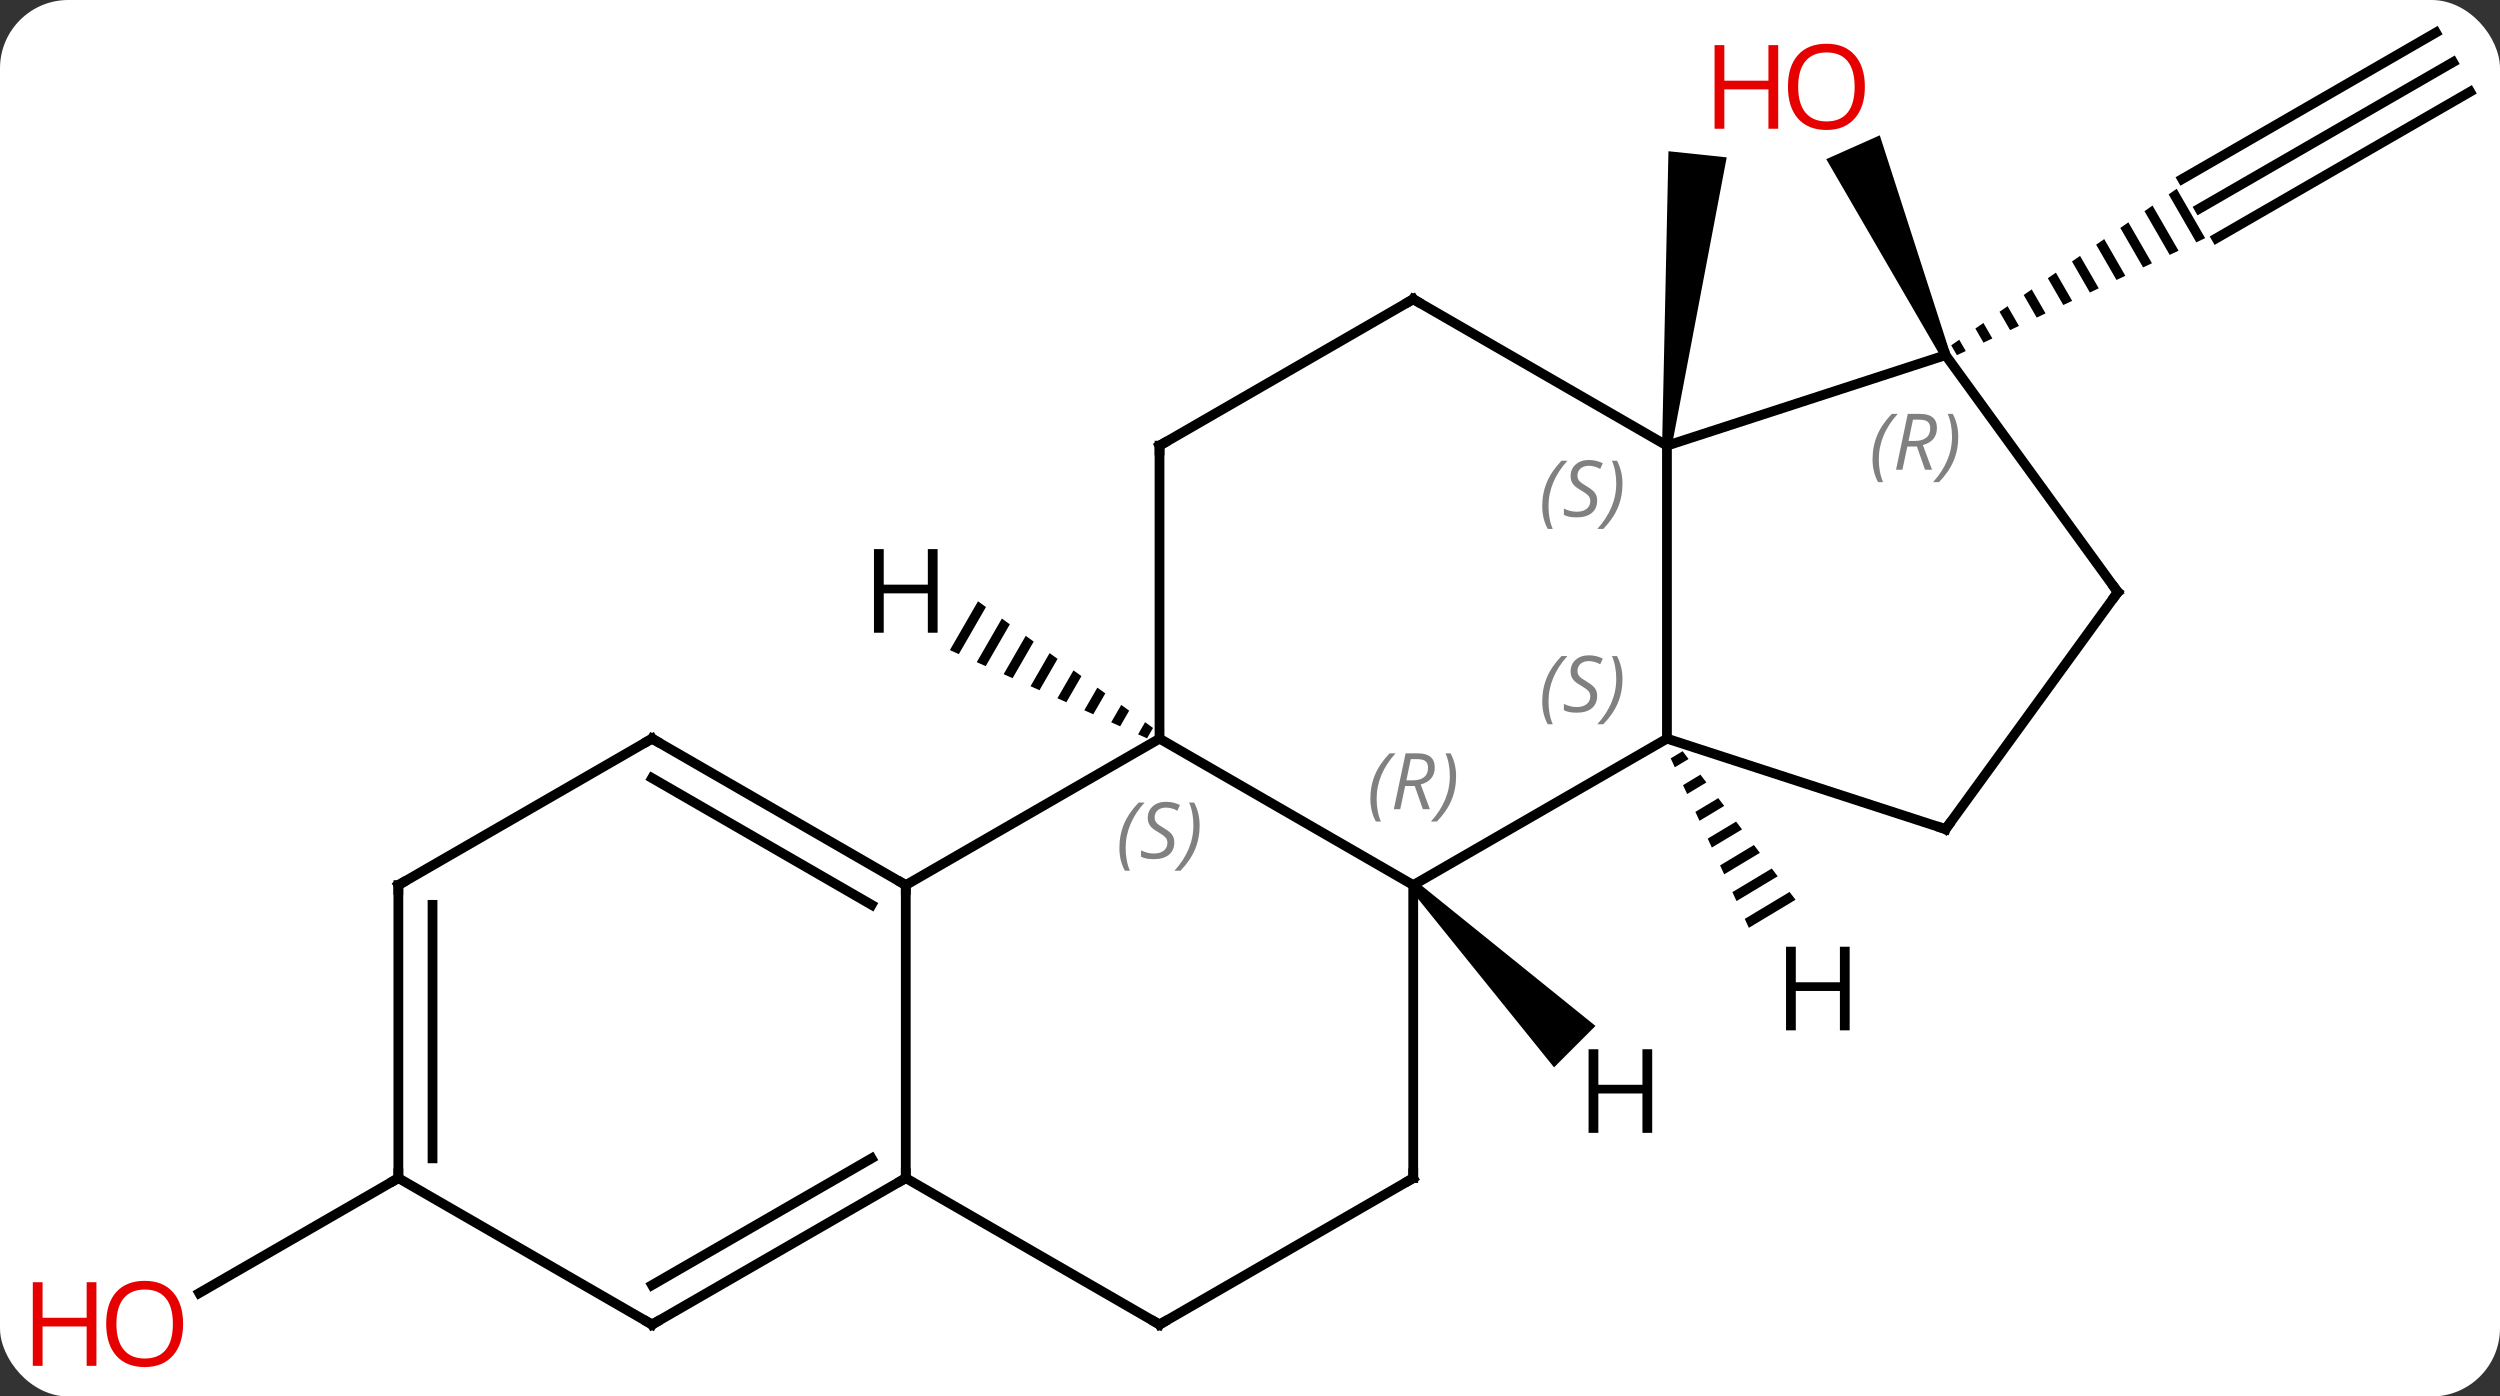 <svg width="256" viewBox="0 0 256 143" style="fill-opacity:1; color-rendering:auto; color-interpolation:auto; text-rendering:auto; stroke:black; stroke-linecap:square; stroke-miterlimit:10; shape-rendering:auto; stroke-opacity:1; fill:black; stroke-dasharray:none; font-weight:normal; stroke-width:1; font-family:'Open Sans'; font-style:normal; stroke-linejoin:miter; font-size:12; stroke-dashoffset:0; image-rendering:auto;" height="143" class="cas-substance-image" xmlns:xlink="http://www.w3.org/1999/xlink" xmlns="http://www.w3.org/2000/svg"><rect x="0" y="0" width="256" height="143" fill="#333333" stroke="none"/><svg class="cas-substance-single-component"><rect y="0" x="0" width="256" stroke="none" ry="7" rx="7" height="143" fill="white" class="cas-substance-group"/><svg y="0" x="0" width="256" viewBox="0 0 256 143" style="fill:black;" height="143" class="cas-substance-single-component-image"><svg><g><g transform="translate(133,71)" style="text-rendering:geometricPrecision; color-rendering:optimizeQuality; color-interpolation:linearRGB; stroke-linecap:butt; image-rendering:optimizeQuality;"><path style="stroke:none;" d="M38.192 -25.313 L37.198 -25.417 L37.849 -55.514 L43.816 -54.886 Z"/><line y2="-64.635" y1="-49.635" x2="118.188" x1="92.208" style="fill:none;"/><line y2="-67.666" y1="-52.666" x2="116.438" x1="90.458" style="fill:none;"/><line y2="-61.604" y1="-46.604" x2="119.938" x1="93.958" style="fill:none;"/><path style="stroke:none;" d="M89.892 -51.667 L89.068 -51.095 L91.899 -46.184 L92.807 -46.612 L92.807 -46.612 L89.892 -51.667 ZM87.418 -49.95 L86.594 -49.377 L86.594 -49.377 L89.175 -44.901 L89.175 -44.901 L90.084 -45.328 L90.084 -45.328 L87.418 -49.95 ZM84.945 -48.233 L84.12 -47.66 L86.452 -43.617 L86.452 -43.617 L87.36 -44.045 L87.36 -44.045 L84.945 -48.233 ZM82.471 -46.516 L81.646 -45.943 L83.728 -42.333 L83.728 -42.333 L84.636 -42.761 L84.636 -42.761 L82.471 -46.516 ZM79.997 -44.798 L79.172 -44.226 L81.004 -41.049 L81.004 -41.049 L81.912 -41.477 L81.912 -41.477 L79.997 -44.798 ZM77.523 -43.081 L76.698 -42.509 L76.698 -42.509 L78.281 -39.765 L78.281 -39.765 L79.188 -40.193 L79.188 -40.193 L77.523 -43.081 ZM75.049 -41.364 L74.224 -40.792 L74.224 -40.792 L75.557 -38.481 L75.557 -38.481 L76.465 -38.909 L76.465 -38.909 L75.049 -41.364 ZM72.575 -39.647 L71.75 -39.075 L71.75 -39.075 L72.833 -37.197 L73.741 -37.625 L73.741 -37.625 L72.575 -39.647 ZM70.101 -37.93 L69.276 -37.358 L70.109 -35.913 L70.109 -35.913 L71.017 -36.342 L71.017 -36.342 L70.101 -37.93 ZM67.627 -36.213 L66.803 -35.64 L67.385 -34.63 L67.385 -34.63 L68.293 -35.058 L68.293 -35.058 L67.627 -36.213 Z"/><path style="stroke:none;" d="M66.685 -34.838 L65.771 -34.432 L54.008 -54.703 L59.489 -57.144 Z"/><line y2="49.635" y1="61.409" x2="-92.208" x1="-112.6" style="fill:none;"/><line y2="-25.365" y1="4.635" x2="37.695" x1="37.695" style="fill:none;"/><line y2="19.635" y1="4.635" x2="11.715" x1="37.695" style="fill:none;"/><line y2="13.905" y1="4.635" x2="66.228" x1="37.695" style="fill:none;"/><line y2="-34.635" y1="-25.365" x2="66.228" x1="37.695" style="fill:none;"/><line y2="-40.365" y1="-25.365" x2="11.715" x1="37.695" style="fill:none;"/><line y2="4.635" y1="19.635" x2="-14.265" x1="11.715" style="fill:none;"/><line y2="49.635" y1="19.635" x2="11.715" x1="11.715" style="fill:none;"/><line y2="-10.365" y1="13.905" x2="83.862" x1="66.228" style="fill:none;"/><line y2="-10.365" y1="-34.635" x2="83.862" x1="66.228" style="fill:none;"/><line y2="-25.365" y1="-40.365" x2="-14.265" x1="11.715" style="fill:none;"/><line y2="-25.365" y1="4.635" x2="-14.265" x1="-14.265" style="fill:none;"/><line y2="19.635" y1="4.635" x2="-40.248" x1="-14.265" style="fill:none;"/><line y2="64.635" y1="49.635" x2="-14.265" x1="11.715" style="fill:none;"/><line y2="49.635" y1="19.635" x2="-40.248" x1="-40.248" style="fill:none;"/><line y2="4.635" y1="19.635" x2="-66.228" x1="-40.248" style="fill:none;"/><line y2="8.677" y1="21.656" x2="-66.228" x1="-43.748" style="fill:none;"/><line y2="49.635" y1="64.635" x2="-40.248" x1="-14.265" style="fill:none;"/><line y2="64.635" y1="49.635" x2="-66.228" x1="-40.248" style="fill:none;"/><line y2="60.594" y1="47.614" x2="-66.228" x1="-43.748" style="fill:none;"/><line y2="19.635" y1="4.635" x2="-92.208" x1="-66.228" style="fill:none;"/><line y2="49.635" y1="64.635" x2="-92.208" x1="-66.228" style="fill:none;"/><line y2="49.635" y1="19.635" x2="-92.208" x1="-92.208" style="fill:none;"/><line y2="47.614" y1="21.656" x2="-88.708" x1="-88.708" style="fill:none;"/><path style="stroke:none;" d="M39.298 5.923 L38.08 6.656 L38.501 7.569 L39.907 6.723 L39.298 5.923 ZM41.124 8.325 L39.343 9.396 L39.765 10.309 L39.765 10.309 L41.733 9.125 L41.733 9.125 L41.124 8.325 ZM42.95 10.726 L40.607 12.136 L41.029 13.049 L43.559 11.527 L43.559 11.527 L42.95 10.726 ZM44.776 13.128 L41.871 14.876 L42.292 15.789 L42.292 15.789 L45.385 13.929 L45.385 13.929 L44.776 13.128 ZM46.602 15.53 L43.135 17.615 L43.556 18.529 L43.556 18.529 L47.211 16.331 L47.211 16.331 L46.602 15.53 ZM48.428 17.932 L44.398 20.355 L44.82 21.269 L49.036 18.732 L48.428 17.932 ZM50.254 20.334 L45.662 23.095 L45.662 23.095 L46.084 24.009 L50.862 21.134 L50.862 21.134 L50.254 20.334 Z"/><path style="stroke:none;" d="M11.361 19.989 L12.069 19.281 L30.377 34.055 L26.135 38.297 Z"/><path style="stroke:none;" d="M-32.852 -9.427 L-35.735 -4.428 L-34.817 -4.018 L-32.037 -8.838 L-32.852 -9.427 ZM-30.408 -7.659 L-32.981 -3.196 L-32.063 -2.785 L-29.593 -7.069 L-29.593 -7.069 L-30.408 -7.659 ZM-27.964 -5.89 L-30.228 -1.964 L-29.31 -1.553 L-27.149 -5.301 L-27.964 -5.89 ZM-25.52 -4.122 L-27.474 -0.732 L-26.557 -0.321 L-26.557 -0.321 L-24.705 -3.532 L-25.52 -4.122 ZM-23.075 -2.353 L-24.721 0.501 L-23.803 0.911 L-23.803 0.911 L-22.261 -1.764 L-23.075 -2.353 ZM-20.631 -0.585 L-21.968 1.733 L-21.968 1.733 L-21.05 2.144 L-21.05 2.144 L-19.816 0.005 L-20.631 -0.585 ZM-18.187 1.184 L-19.214 2.965 L-19.214 2.965 L-18.296 3.376 L-17.372 1.773 L-18.187 1.184 ZM-15.743 2.952 L-16.461 4.197 L-16.461 4.197 L-15.543 4.608 L-15.543 4.608 L-14.928 3.542 L-14.928 3.542 L-15.743 2.952 Z"/></g><g transform="translate(133,71)" style="fill:rgb(230,0,0); text-rendering:geometricPrecision; color-rendering:optimizeQuality; image-rendering:optimizeQuality; font-family:'Open Sans'; stroke:rgb(230,0,0); color-interpolation:linearRGB;"><path style="stroke:none;" d="M57.962 -62.113 Q57.962 -60.051 56.922 -58.871 Q55.883 -57.691 54.04 -57.691 Q52.149 -57.691 51.118 -58.855 Q50.087 -60.02 50.087 -62.129 Q50.087 -64.223 51.118 -65.371 Q52.149 -66.52 54.04 -66.52 Q55.899 -66.52 56.93 -65.348 Q57.962 -64.176 57.962 -62.113 ZM51.133 -62.113 Q51.133 -60.379 51.876 -59.473 Q52.618 -58.566 54.04 -58.566 Q55.462 -58.566 56.188 -59.465 Q56.915 -60.363 56.915 -62.113 Q56.915 -63.848 56.188 -64.738 Q55.462 -65.629 54.04 -65.629 Q52.618 -65.629 51.876 -64.731 Q51.133 -63.832 51.133 -62.113 Z"/><path style="stroke:none;" d="M49.087 -57.816 L48.087 -57.816 L48.087 -61.848 L43.571 -61.848 L43.571 -57.816 L42.571 -57.816 L42.571 -66.379 L43.571 -66.379 L43.571 -62.738 L48.087 -62.738 L48.087 -66.379 L49.087 -66.379 L49.087 -57.816 Z"/><path style="stroke:none;" d="M-114.251 64.565 Q-114.251 66.627 -115.29 67.807 Q-116.329 68.987 -118.172 68.987 Q-120.063 68.987 -121.094 67.823 Q-122.126 66.658 -122.126 64.549 Q-122.126 62.455 -121.094 61.307 Q-120.063 60.158 -118.172 60.158 Q-116.313 60.158 -115.282 61.33 Q-114.251 62.502 -114.251 64.565 ZM-121.079 64.565 Q-121.079 66.299 -120.336 67.205 Q-119.594 68.112 -118.172 68.112 Q-116.751 68.112 -116.024 67.213 Q-115.297 66.315 -115.297 64.565 Q-115.297 62.83 -116.024 61.94 Q-116.751 61.049 -118.172 61.049 Q-119.594 61.049 -120.336 61.947 Q-121.079 62.846 -121.079 64.565 Z"/><path style="stroke:none;" d="M-123.126 68.862 L-124.126 68.862 L-124.126 64.83 L-128.641 64.83 L-128.641 68.862 L-129.641 68.862 L-129.641 60.299 L-128.641 60.299 L-128.641 63.94 L-124.126 63.94 L-124.126 60.299 L-123.126 60.299 L-123.126 68.862 Z"/></g><g transform="translate(133,71)" style="font-size:8.4px; fill:gray; text-rendering:geometricPrecision; image-rendering:optimizeQuality; color-rendering:optimizeQuality; font-family:'Open Sans'; font-style:italic; stroke:gray; color-interpolation:linearRGB;"><path style="stroke:none;" d="M24.926 0.838 Q24.926 -0.49 25.395 -1.615 Q25.864 -2.74 26.895 -3.818 L27.504 -3.818 Q26.536 -2.756 26.051 -1.584 Q25.567 -0.412 25.567 0.823 Q25.567 2.151 26.004 3.166 L25.489 3.166 Q24.926 2.135 24.926 0.838 ZM30.549 0.244 Q30.549 1.073 30.002 1.526 Q29.455 1.979 28.455 1.979 Q28.049 1.979 27.736 1.924 Q27.424 1.869 27.142 1.729 L27.142 1.073 Q27.767 1.401 28.471 1.401 Q29.096 1.401 29.471 1.104 Q29.846 0.807 29.846 0.291 Q29.846 -0.021 29.642 -0.248 Q29.439 -0.474 28.877 -0.802 Q28.283 -1.131 28.057 -1.459 Q27.83 -1.787 27.83 -2.24 Q27.83 -2.974 28.346 -3.435 Q28.861 -3.896 29.705 -3.896 Q30.08 -3.896 30.416 -3.818 Q30.752 -3.74 31.127 -3.568 L30.861 -2.974 Q30.611 -3.131 30.291 -3.216 Q29.971 -3.302 29.705 -3.302 Q29.174 -3.302 28.853 -3.029 Q28.533 -2.756 28.533 -2.287 Q28.533 -2.084 28.603 -1.935 Q28.674 -1.787 28.814 -1.654 Q28.955 -1.521 29.377 -1.271 Q29.939 -0.927 30.142 -0.732 Q30.346 -0.537 30.447 -0.302 Q30.549 -0.068 30.549 0.244 ZM33.143 -1.474 Q33.143 -0.146 32.667 0.987 Q32.19 2.119 31.174 3.166 L30.565 3.166 Q32.503 1.01 32.503 -1.474 Q32.503 -2.802 32.065 -3.818 L32.581 -3.818 Q33.143 -2.756 33.143 -1.474 Z"/><path style="stroke:none;" d="M24.926 -19.162 Q24.926 -20.49 25.395 -21.615 Q25.864 -22.74 26.895 -23.818 L27.504 -23.818 Q26.536 -22.756 26.051 -21.584 Q25.567 -20.412 25.567 -19.178 Q25.567 -17.849 26.004 -16.834 L25.489 -16.834 Q24.926 -17.865 24.926 -19.162 ZM30.549 -19.756 Q30.549 -18.928 30.002 -18.474 Q29.455 -18.021 28.455 -18.021 Q28.049 -18.021 27.736 -18.076 Q27.424 -18.131 27.142 -18.271 L27.142 -18.928 Q27.767 -18.599 28.471 -18.599 Q29.096 -18.599 29.471 -18.896 Q29.846 -19.193 29.846 -19.709 Q29.846 -20.021 29.642 -20.248 Q29.439 -20.474 28.877 -20.803 Q28.283 -21.131 28.057 -21.459 Q27.83 -21.787 27.83 -22.24 Q27.83 -22.974 28.346 -23.435 Q28.861 -23.896 29.705 -23.896 Q30.08 -23.896 30.416 -23.818 Q30.752 -23.74 31.127 -23.568 L30.861 -22.974 Q30.611 -23.131 30.291 -23.217 Q29.971 -23.303 29.705 -23.303 Q29.174 -23.303 28.853 -23.029 Q28.533 -22.756 28.533 -22.287 Q28.533 -22.084 28.603 -21.935 Q28.674 -21.787 28.814 -21.654 Q28.955 -21.521 29.377 -21.271 Q29.939 -20.928 30.142 -20.732 Q30.346 -20.537 30.447 -20.303 Q30.549 -20.068 30.549 -19.756 ZM33.143 -21.474 Q33.143 -20.146 32.667 -19.014 Q32.19 -17.881 31.174 -16.834 L30.565 -16.834 Q32.503 -18.99 32.503 -21.474 Q32.503 -22.803 32.065 -23.818 L32.581 -23.818 Q33.143 -22.756 33.143 -21.474 Z"/><path style="stroke:none;" d="M7.326 10.799 Q7.326 9.471 7.795 8.346 Q8.264 7.221 9.295 6.143 L9.905 6.143 Q8.936 7.205 8.451 8.377 Q7.967 9.549 7.967 10.783 Q7.967 12.112 8.405 13.127 L7.889 13.127 Q7.326 12.096 7.326 10.799 ZM10.886 9.487 L10.386 11.862 L9.73 11.862 L10.933 6.143 L12.183 6.143 Q13.918 6.143 13.918 7.58 Q13.918 8.94 12.48 9.33 L13.418 11.862 L12.699 11.862 L11.871 9.487 L10.886 9.487 ZM11.464 6.737 Q11.074 8.658 11.011 8.908 L11.668 8.908 Q12.418 8.908 12.824 8.58 Q13.23 8.252 13.23 7.627 Q13.23 7.158 12.972 6.947 Q12.714 6.737 12.121 6.737 L11.464 6.737 ZM16.104 8.487 Q16.104 9.815 15.627 10.947 Q15.15 12.08 14.135 13.127 L13.525 13.127 Q15.463 10.971 15.463 8.487 Q15.463 7.158 15.025 6.143 L15.541 6.143 Q16.104 7.205 16.104 8.487 Z"/></g><g transform="translate(133,71)" style="stroke-linecap:butt; font-size:8.4px; text-rendering:geometricPrecision; image-rendering:optimizeQuality; color-rendering:optimizeQuality; font-family:'Open Sans'; font-style:italic; color-interpolation:linearRGB; stroke-miterlimit:5;"><path style="fill:none;" d="M65.752 13.751 L66.228 13.905 L66.522 13.501"/><path style="fill:gray; stroke:none;" d="M58.749 -23.96 Q58.749 -25.288 59.218 -26.413 Q59.687 -27.538 60.718 -28.617 L61.327 -28.617 Q60.358 -27.554 59.874 -26.382 Q59.39 -25.21 59.39 -23.976 Q59.39 -22.648 59.827 -21.632 L59.312 -21.632 Q58.749 -22.663 58.749 -23.96 ZM62.309 -25.273 L61.809 -22.898 L61.153 -22.898 L62.356 -28.617 L63.606 -28.617 Q65.341 -28.617 65.341 -27.179 Q65.341 -25.82 63.903 -25.429 L64.841 -22.898 L64.122 -22.898 L63.294 -25.273 L62.309 -25.273 ZM62.887 -28.023 Q62.497 -26.101 62.434 -25.851 L63.09 -25.851 Q63.84 -25.851 64.247 -26.179 Q64.653 -26.507 64.653 -27.132 Q64.653 -27.601 64.395 -27.812 Q64.137 -28.023 63.544 -28.023 L62.887 -28.023 ZM67.526 -26.273 Q67.526 -24.945 67.05 -23.812 Q66.573 -22.679 65.558 -21.632 L64.948 -21.632 Q66.886 -23.788 66.886 -26.273 Q66.886 -27.601 66.448 -28.617 L66.964 -28.617 Q67.526 -27.554 67.526 -26.273 Z"/><path style="fill:none;" d="M12.148 -40.115 L11.715 -40.365 L11.282 -40.115"/><path style="fill:gray; stroke:none;" d="M-18.374 15.838 Q-18.374 14.51 -17.905 13.385 Q-17.436 12.26 -16.405 11.182 L-15.796 11.182 Q-16.764 12.244 -17.249 13.416 Q-17.733 14.588 -17.733 15.822 Q-17.733 17.151 -17.296 18.166 L-17.811 18.166 Q-18.374 17.135 -18.374 15.838 ZM-12.751 15.244 Q-12.751 16.073 -13.298 16.526 Q-13.845 16.979 -14.845 16.979 Q-15.251 16.979 -15.564 16.924 Q-15.876 16.869 -16.157 16.729 L-16.157 16.073 Q-15.533 16.401 -14.829 16.401 Q-14.204 16.401 -13.829 16.104 Q-13.454 15.807 -13.454 15.291 Q-13.454 14.979 -13.658 14.752 Q-13.861 14.526 -14.423 14.197 Q-15.017 13.869 -15.243 13.541 Q-15.47 13.213 -15.47 12.76 Q-15.47 12.026 -14.954 11.565 Q-14.439 11.104 -13.595 11.104 Q-13.22 11.104 -12.884 11.182 Q-12.548 11.26 -12.173 11.432 L-12.439 12.026 Q-12.689 11.869 -13.009 11.783 Q-13.329 11.697 -13.595 11.697 Q-14.126 11.697 -14.447 11.971 Q-14.767 12.244 -14.767 12.713 Q-14.767 12.916 -14.697 13.065 Q-14.626 13.213 -14.486 13.346 Q-14.345 13.479 -13.923 13.729 Q-13.361 14.072 -13.158 14.268 Q-12.954 14.463 -12.853 14.697 Q-12.751 14.932 -12.751 15.244 ZM-10.157 13.526 Q-10.157 14.854 -10.633 15.987 Q-11.11 17.119 -12.126 18.166 L-12.735 18.166 Q-10.797 16.01 -10.797 13.526 Q-10.797 12.197 -11.235 11.182 L-10.719 11.182 Q-10.157 12.244 -10.157 13.526 Z"/><path style="fill:none;" d="M11.715 49.135 L11.715 49.635 L11.282 49.885"/><path style="fill:none;" d="M83.568 -9.96 L83.862 -10.365 L83.568 -10.77"/><path style="fill:none;" d="M-13.832 -25.615 L-14.265 -25.365 L-14.265 -24.865"/><path style="fill:none;" d="M-40.681 19.385 L-40.248 19.635 L-40.248 20.135"/><path style="fill:none;" d="M-13.832 64.385 L-14.265 64.635 L-14.698 64.385"/><path style="fill:none;" d="M-40.681 49.885 L-40.248 49.635 L-40.248 49.135"/><path style="fill:none;" d="M-65.795 4.885 L-66.228 4.635 L-66.661 4.885"/><path style="fill:none;" d="M-65.795 64.385 L-66.228 64.635 L-66.661 64.385"/><path style="fill:none;" d="M-91.775 19.385 L-92.208 19.635 L-92.208 20.135"/><path style="fill:none;" d="M-92.208 49.135 L-92.208 49.635 L-92.641 49.885"/><path style="stroke:none;" d="M56.406 34.507 L55.406 34.507 L55.406 30.476 L50.89 30.476 L50.89 34.507 L49.89 34.507 L49.89 25.945 L50.89 25.945 L50.89 29.585 L55.406 29.585 L55.406 25.945 L56.406 25.945 L56.406 34.507 Z"/><path style="stroke:none;" d="M36.186 45.004 L35.186 45.004 L35.186 40.973 L30.67 40.973 L30.67 45.004 L29.67 45.004 L29.67 36.442 L30.67 36.442 L30.67 40.082 L35.186 40.082 L35.186 36.442 L36.186 36.442 L36.186 45.004 Z"/><path style="stroke:none;" d="M-36.99 -6.209 L-37.99 -6.209 L-37.99 -10.24 L-42.506 -10.24 L-42.506 -6.209 L-43.506 -6.209 L-43.506 -14.771 L-42.506 -14.771 L-42.506 -11.131 L-37.99 -11.131 L-37.99 -14.771 L-36.99 -14.771 L-36.99 -6.209 Z"/></g></g></svg></svg></svg></svg>